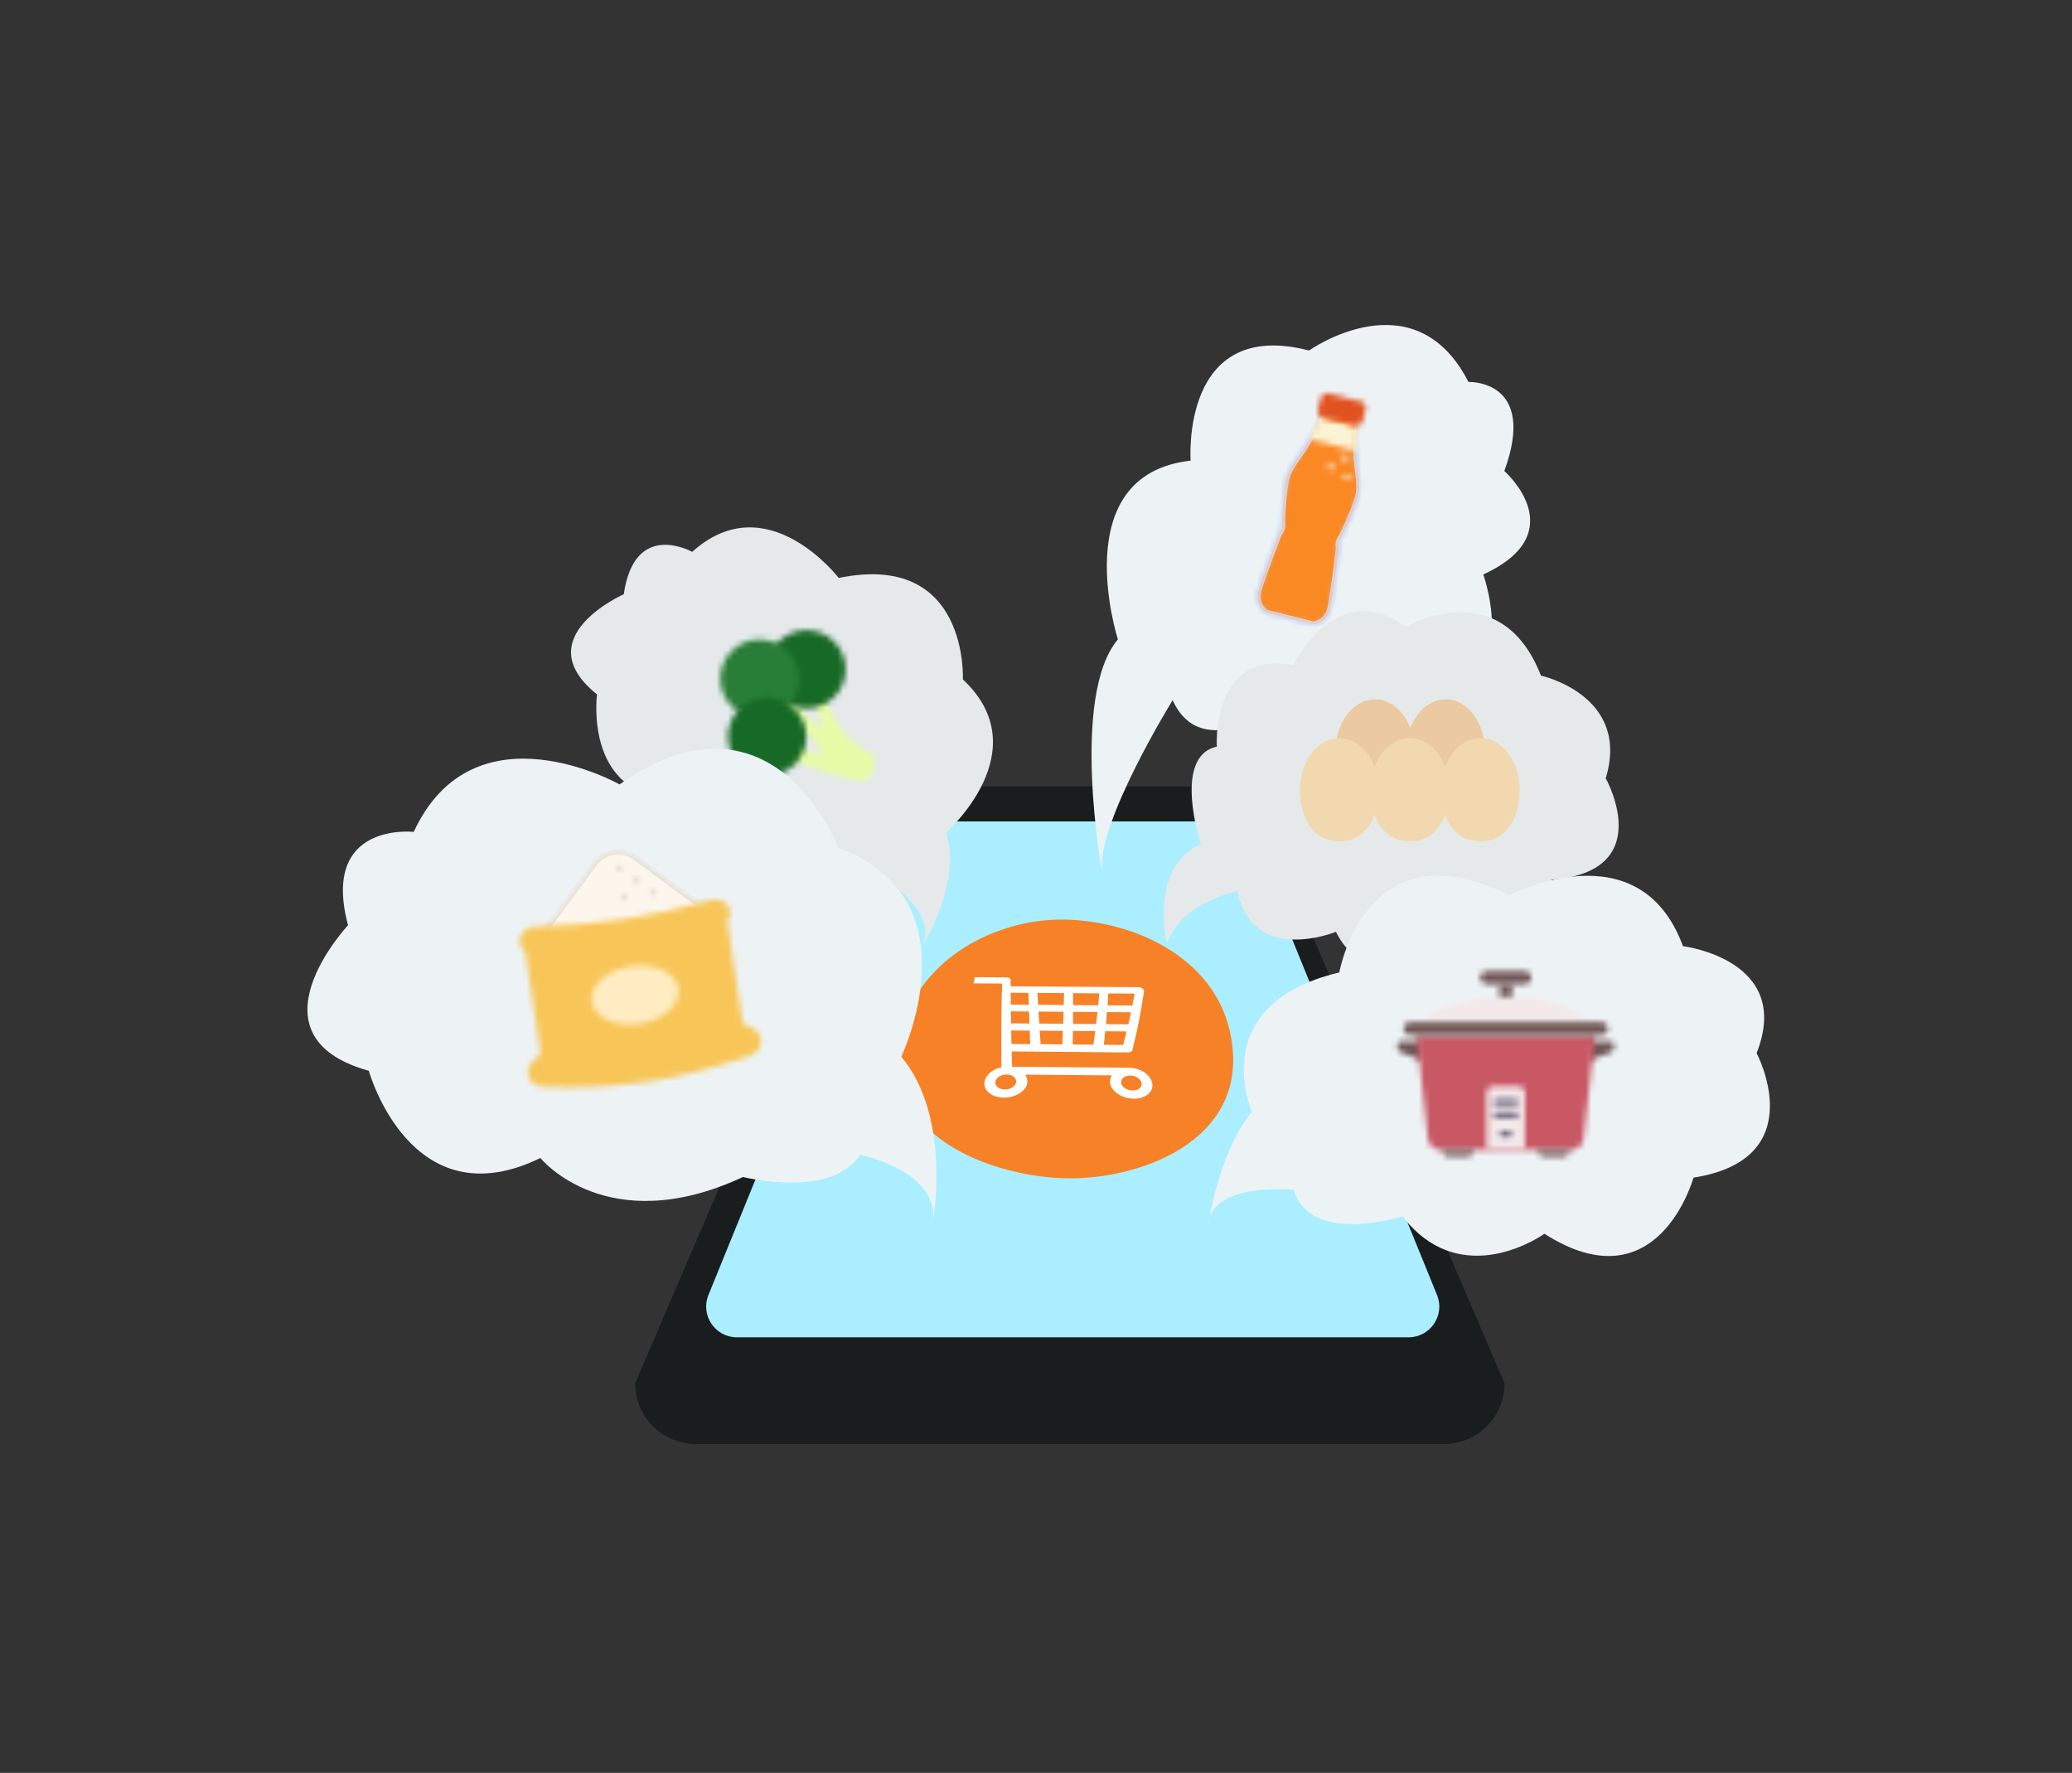 <svg xmlns="http://www.w3.org/2000/svg" xmlns:xlink="http://www.w3.org/1999/xlink" width="360" height="308" viewBox="0 0 360 308">
    <rect x="0" y="0" width="360" height="308" fill="#333333" stroke="none"/>
    <defs>
        <path id="kuswh50o5a" d="M7.541 5.003c-1.099 1.489-1.77 2.724-2.014 3.705-.349 1.395-.605 3.897-.77 7.507.087.389.087.756.001 1.102-.087.346-.259.671-.519.973C2.168 23.652.959 27.026.615 28.409c-.323 1.296.036 2.44 1.079 3.433.128.122.286.21.457.257l3.914.976 3.892.971c.18.045.368.042.546-.007 1.378-.384 2.23-1.218 2.558-2.501l.02-.079c.345-1.42.857-4.948 1.536-10.581-.087-.39-.087-.757-.001-1.103.087-.345.259-.67.519-.973 1.539-3.253 2.484-5.574 2.838-6.963l.016-.066c.238-.971.222-2.362-.047-4.173-.231-1.556-.324-3.129-.278-4.701l-6.237-1.556L9.991.985c-.698 1.409-1.517 2.752-2.45 4.018z"/>
        <path id="jko97nzl4c" d="M11.388.845l-.934 2.153C9.667 4.767 8.69 6.445 7.541 8.003c-1.099 1.489-1.77 2.724-2.014 3.705-.349 1.395-.605 3.897-.77 7.507.087.389.087.756.001 1.102-.087.346-.259.671-.519.973C2.168 26.652.959 30.026.615 31.409c-.323 1.296.036 2.44 1.079 3.433.128.122.286.21.457.257l3.914.976 3.892.971c.18.045.368.042.546-.007 1.387-.387 2.241-1.228 2.564-2.525.346-1.383.862-4.929 1.55-10.636-.087-.39-.087-.757-.001-1.103.087-.345.259-.67.519-.973 1.538-3.252 2.484-5.573 2.838-6.961l.017-.07c.236-.971.22-2.362-.048-4.171-.296-1.996-.365-4.02-.205-6.033l.167-2.098c.041-.52-.3-.995-.808-1.121L12.628.234c-.087-.022-.174-.032-.259-.032-.418 0-.809.246-.981.643z"/>
        <path id="bxy42g9gde" d="M11.388.845l-.934 2.153C9.667 4.767 8.69 6.445 7.541 8.003c-1.099 1.489-1.77 2.724-2.014 3.705-.349 1.395-.605 3.897-.77 7.507.087.389.087.756.001 1.102-.087.346-.259.671-.519.973C2.168 26.652.959 30.026.615 31.409c-.323 1.296.036 2.44 1.079 3.433.128.122.286.21.457.257l3.914.976 3.892.971c.18.045.368.042.546-.007 1.387-.387 2.241-1.228 2.564-2.525.346-1.383.862-4.929 1.55-10.636-.087-.39-.087-.757-.001-1.103.087-.345.259-.67.519-.973 1.538-3.252 2.484-5.573 2.838-6.961l.017-.07c.236-.971.22-2.362-.048-4.171-.296-1.996-.365-4.02-.205-6.033l.167-2.098c.041-.52-.3-.995-.808-1.121L12.628.234c-.087-.022-.174-.032-.259-.032-.418 0-.809.246-.981.643z"/>
        <path id="98y7kys5ug" d="M11.608.52c-.091.092-.166.201-.22.325l-.934 2.153C9.667 4.767 8.69 6.445 7.541 8.003c-1.099 1.489-1.77 2.724-2.014 3.705-.349 1.395-.605 3.897-.77 7.507.043.194.065.383.065.567 0 .184-.022.363-.064.535-.087.346-.259.671-.519.973C2.168 26.652.959 30.026.615 31.409c-.076.304-.115.599-.115.886-.002.938.395 1.787 1.194 2.547.127.122.286.211.458.257l1.009.252 5.545 1.383 1.251.312c.048.011.097.02.145.026.038.003.076.006.114.006l.018-.001c.041 0 .084-.004.124-.009.049-.006.097-.016.145-.029 1.387-.387 2.241-1.228 2.564-2.525.346-1.383.862-4.929 1.55-10.636-.043-.195-.065-.385-.065-.568 0-.184.021-.362.064-.535.087-.345.259-.67.519-.973 1.524-3.22 2.466-5.528 2.828-6.921l.02-.081.009-.038c.109-.448.163-.987.164-1.614.001-.729-.071-1.579-.214-2.548-.194-1.309-.29-2.631-.289-3.954.001-.694.029-1.386.084-2.079l.167-2.098.004-.073c.005-.49-.327-.927-.812-1.048L12.628.234c-.087-.022-.174-.032-.259-.032-.288 0-.562.116-.761.318"/>
        <path id="87lrvij27i" d="M11.608.52c-.091.092-.166.201-.22.325l-.934 2.153C9.667 4.767 8.69 6.445 7.541 8.003c-1.099 1.489-1.77 2.724-2.014 3.705-.349 1.395-.605 3.897-.77 7.507.043.194.065.383.065.567 0 .184-.022.363-.064.535-.087.346-.259.671-.519.973C2.168 26.652.959 30.026.615 31.409c-.076.304-.115.599-.115.886-.002.938.395 1.787 1.194 2.547.127.122.286.211.458.257l1.009.252 5.545 1.383 1.251.312c.048.011.097.02.145.026.038.003.076.006.114.006l.018-.001c.041 0 .084-.004.124-.009.049-.006.097-.016.145-.029 1.387-.387 2.241-1.228 2.564-2.525.346-1.383.862-4.929 1.55-10.636-.043-.195-.065-.385-.065-.568 0-.184.021-.362.064-.535.087-.345.259-.67.519-.973 1.524-3.22 2.466-5.528 2.828-6.921l.02-.081.009-.038c.109-.448.163-.987.164-1.614.001-.729-.071-1.579-.214-2.548-.194-1.309-.29-2.631-.289-3.954.001-.694.029-1.386.084-2.079l.167-2.098.004-.073c.005-.49-.327-.927-.812-1.048L12.628.234c-.087-.022-.174-.032-.259-.032-.288 0-.562.116-.761.318z"/>
        <path id="73hpti24ok" d="M1.454 1.998c-.297.668-.621 1.323-.972 1.963l8.173 2.037c-.01-.811.017-1.622.082-2.431l.153-1.919L2.316.009l-.862 1.989z"/>
        <path id="aqjm47hi0m" d="M1.488 1.744L.971 3.82c-.143.573.206 1.154.779 1.297L7.457 6.54c.573.143 1.154-.206 1.297-.779l.518-2.076c.142-.573-.207-1.153-.78-1.296L2.784.965C2.698.943 2.612.934 2.526.934c-.48 0-.917.324-1.038.81z"/>
        <path id="awsvrop3jo" d="M.256 1.053c-.071.287.102.578.39.649.286.071.575-.104.648-.39.071-.286-.103-.577-.389-.648C.861.654.817.648.774.648c-.24 0-.458.163-.518.405z"/>
        <path id="lla6flnixq" d="M.518.426c-.071.286.102.576.389.648.287.071.576-.103.648-.389.072-.287-.103-.577-.389-.648C1.122.026 1.078.02 1.035.02.796.02.578.183.518.426z"/>
        <path id="vkbeglzrus" d="M.663.612c-.072.286.103.577.39.648.286.071.576-.103.648-.39.072-.286-.103-.577-.39-.648C1.268.211 1.224.206 1.18.206.941.206.723.369.663.612z"/>
        <path id="mrpq9ovvgu" d="M1.32.559c-.306 0-.554.247-.554.554v.341c0 .462.287.876.719 1.038l3.718 1.394V.559H1.32z"/>
        <path id="i7kikvdaqw" d="M.044.559v3.327l3.717-1.394c.433-.162.721-.576.721-1.038v-.341c0-.307-.249-.554-.555-.554H.044z"/>
        <path id="dj6fu4zecy" d="M.976 5.231H30.27C28.138 2.645 22.385.793 15.623.793 8.861.793 3.108 2.645.976 5.231z"/>
        <path id="umjad91brA" d="M.093.449l2 17.993c.124 1.124 1.074 1.974 2.205 1.974h22.651c1.131 0 2.08-.85 2.205-1.974L31.153.449H.093z"/>
        <path id="io9oz61gsC" d="M1.405.323C.792.323.296.82.296 1.433v9.983h6.655V1.433c0-.613-.496-1.11-1.11-1.11H1.405z"/>
        <path id="2cwwdhir0E" d="M.96.542c-.306 0-.555.248-.555.555 0 .306.249.554.555.554h3.327c.307 0 .554-.248.554-.554 0-.307-.247-.555-.554-.555H.96z"/>
        <path id="hgvufa89dG" d="M.96.76c-.306 0-.555.248-.555.555 0 .306.249.555.555.555h3.327c.307 0 .554-.249.554-.555 0-.307-.247-.555-.554-.555H.96z"/>
        <path id="baepd0jiuI" d="M1.068.088C.763.088.515.337.515.644c0 .304.248.554.553.554h1.11c.306 0 .555-.25.555-.554 0-.307-.249-.556-.555-.556h-1.11z"/>
        <path id="rcjoiag1bK" d="M0.515 0.574L2.733 0.574 2.733 2.793 0.515 2.793z"/>
        <path id="ntfmxe716M" d="M1.296.356C.683.356.187.852.187 1.465s.496 1.11 1.109 1.11h6.655c.614 0 1.11-.497 1.11-1.11 0-.613-.496-1.109-1.11-1.109H1.296z"/>
        <path id="m7zlgjb1sO" d="M.53.416c0 .613.497 1.109 1.11 1.109h3.327c.613 0 1.11-.496 1.11-1.109H.53z"/>
        <path id="xzu3i3f84Q" d="M.17.416c0 .613.497 1.109 1.109 1.109h3.328c.612 0 1.11-.496 1.11-1.109H.17z"/>
        <path id="j4ksr7uv3S" d="M1.985.23C1.371.23.875.727.875 1.339c0 .613.496 1.11 1.11 1.11h33.278c.612 0 1.109-.497 1.109-1.11 0-.612-.497-1.109-1.109-1.109H1.985z"/>
        <path id="3jwzq04dsU" d="M9.173.616c-1.17 1.117 2.047 6.544 2.768 10.142-.956.627-2.864-1.718-4.819-4.063-2.005-2.405-4.06-4.81-5.188-4.009-2.079 1.785 9.613 10.481 10.088 12.817-1.795.278-3.817-.622-5.65-1.521-2.234-1.094-4.188-2.189-5.11-1.16-3.054.6 10.63 6.593 17.652 7.484 1.277.209 2.218-2.136 1.964-4.666C12.524 12.868 11.404.552 9.424.552c-.082 0-.165.02-.251.064z"/>
        <path id="2xl9o93zfW" d="M.404 5.806c-.606 3.711 1.91 7.211 5.622 7.818 3.711.607 7.211-1.91 7.818-5.621.608-3.711-1.91-7.211-5.62-7.818C7.851.124 7.481.094 7.116.094 3.839.094.951 2.467.404 5.806z"/>
        <path id="b0q14p6o9Y" d="M.254 6.429c-.607 3.712 1.91 7.212 5.621 7.819 3.711.607 7.212-1.909 7.819-5.621.607-3.711-1.91-7.212-5.622-7.818-.371-.061-.741-.09-1.107-.09C3.688.718.8 3.09.254 6.429z"/>
        <path id="8h9a05f8laa" d="M.564 6.5c-.607 3.712 1.909 7.212 5.621 7.818 3.711.607 7.212-1.909 7.819-5.62.607-3.712-1.911-7.212-5.621-7.819-.372-.061-.742-.09-1.107-.09C3.999.789 1.11 3.16.564 6.5z"/>
        <path id="wexngey2eac" d="M9.746 2.062c-.169.173-.33.359-.477.559L1.012 13.814c-.325.44-.497.97-.496 1.51 0 .124.01.25.029.374.008.054.018.106.029.159.245 1.134 1.227 1.945 2.361 1.996l.114.002h.008c.11 0 .22-.008.331-.022l.042-.006 22.996-3.472c.665-.1 1.263-.46 1.663-1.002.331-.449.492-.971.496-1.49.003-.782-.353-1.556-1.031-2.055L16.361 1.55C15.454.882 14.4.56 13.354.56c-1.324 0-2.634.517-3.608 1.502"/>
        <path id="xg0rbgqeiae" d="M9.269 2.621L1.012 13.814c-.399.541-.568 1.219-.467 1.884.209 1.384 1.501 2.337 2.885 2.129l22.996-3.472c.665-.1 1.263-.46 1.663-1.002.831-1.127.592-2.715-.535-3.545L16.361 1.55C15.454.882 14.4.56 13.354.56c-1.555 0-3.091.713-4.085 2.061z"/>
        <path id="m8yjlnw9qag" d="M33.767.968C27.785 2.559 22.649 3.679 18.36 4.326c-4.287.647-9.525 1.094-15.711 1.341-.749.03-1.442.397-1.887 1-.808 1.095-.575 2.639.522 3.447l2.649 17.55-1.449 1.379c-.473.451-.754 1.068-.784 1.721-.063 1.4 1.019 2.585 2.418 2.649 6.512.296 12.68.004 18.501-.875 5.823-.879 11.801-2.421 17.935-4.626.615-.221 1.121-.672 1.413-1.257.623-1.255.111-2.777-1.143-3.399l-1.789-.891-2.649-17.551c.443-.602.591-1.373.398-2.096-.293-1.104-1.291-1.833-2.382-1.833-.21 0-.422.027-.635.083z"/>
        <path id="venlo4cq8ai" d="M7.591.479C3.437 1.106.408 3.859.826 6.629c.419 2.769 4.126 4.506 8.279 3.88 4.154-.629 7.183-3.382 6.765-6.151C15.509 1.971 12.706.351 9.28.35c-.55 0-1.115.043-1.689.129z"/>
        <path id="hlzrkebfpak" d="M.568.833c-.346.053-.585.375-.532.721.053.347.375.585.722.532.346-.052.584-.374.532-.721C1.242 1.051.972.826.664.826.633.826.6.829.568.833z"/>
        <path id="mdiok47wtam" d="M1.325.847C.979.9.741 1.224.793 1.569c.053.347.376.585.722.532.346-.051.584-.375.532-.722C1.999 1.066 1.729.84 1.42.84c-.031 0-.063.003-.095.007z"/>
        <path id="n3xy0uagxao" d="M1.454.961c-.345.052-.584.376-.532.722.053.347.375.585.721.533.346-.052.584-.376.533-.722-.048-.314-.318-.54-.626-.54-.032 0-.063.003-.096.007z"/>
        <path id="jpffzzzqiaq" d="M1.34.091C.994.143.756.466.808.812c.052.346.374.584.722.532.345-.052.583-.375.532-.721-.049-.314-.318-.54-.627-.54-.031 0-.063.003-.095.008z"/>
    </defs>
    <g fill="none" fill-rule="evenodd">
        <g>
            <g>
                <path d="M0 0H360V308H0z" transform="translate(0 -92) translate(0 92)"/>
                <g>
                    <g>
                        <path fill="#1A1D1E" d="M140.877 194.477H10.893c-5.82 0-10.537-4.718-10.537-10.537l40-93.157c2.049-5.904 4.717-10.537 10.537-10.537h49.984c5.819 0 8.968 5.048 10.537 10.537l40 93.157c0 5.82-4.718 10.537-10.537 10.537" transform="translate(0 -92) translate(0 92) translate(53 56) translate(57 .38)"/>
                        <path fill="#ABEEFF" d="M50.177 86.328h52.409c2.17 0 4.125 1.314 4.945 3.325l32.144 78.939c1.43 3.51-1.153 7.35-4.943 7.35h-116.7c-3.791 0-6.374-3.84-4.944-7.35l32.145-78.94c.819-2.01 2.773-3.324 4.944-3.324" transform="translate(0 -92) translate(0 92) translate(53 56) translate(57 .38)"/>
                        <path fill="#F78127" d="M103.612 122.505c4.428 18.686-14.776 25.897-27.826 25.825-13.31-.074-34.236-7.606-29.016-26.224 3.307-11.79 15.937-18.775 27.73-18.73 12.017.046 26.058 6.241 29.112 19.13" transform="translate(0 -92) translate(0 92) translate(53 56) translate(57 .38)"/>
                        <path fill="#FFF" d="M81.786 125.124c.108-.953.158-1.423.251-2.349l3.707.03c-.226.924-.345 1.393-.599 2.345l-3.359-.026m-16.094-2.487c1.275.01 1.92.016 3.214.028.035.923.054 1.393.093 2.347-1.31-.011-1.963-.017-3.253-.03-.024-.953-.035-1.421-.054-2.346m22.655 9.138c.127.716-.563 1.303-1.557 1.294-.994-.007-1.895-.604-1.992-1.32-.099-.718.617-1.285 1.581-1.278.964.007 1.84.588 1.968 1.304m-21.796-.18c-.07.716-.96 1.303-1.972 1.294-1.012-.007-1.738-.608-1.635-1.325.103-.716.971-1.284 1.95-1.275.978.007 1.727.59 1.657 1.306m2.134-15.485l.063 2.059-3.127-.025c-.009-.837-.013-1.249-.018-2.056l3.082.022m18.061 2.192l-4.318-.03c.061-.84.088-1.252.137-2.066 1.853.014 2.772.019 4.576.029-.147.813-.226 1.227-.395 2.067m-4.409 1.15l4.166.03c-.175.823-.268 1.24-.464 2.088l-3.883-.03c.08-.847.115-1.266.181-2.088m-5.909 2.042c.006-.849.01-1.265.012-2.087l4.242.032c-.089.823-.137 1.24-.24 2.087l-4.014-.032m-.012 1.236c1.555.014 2.331.02 3.873.032-.118.925-.18 1.395-.315 2.347l-3.59-.03c.014-.954.021-1.425.032-2.35m-1.747-.013c-.036.923-.055 1.392-.097 2.346l-3.772-.034c-.066-.954-.097-1.424-.158-2.347 1.606.012 2.414.02 4.027.034m1.767-6.55c1.832.013 2.748.02 4.563.031-.07.813-.11 1.226-.194 2.066l-4.363-.033c0-.84 0-1.251-.006-2.063m-1.617 2.05l-4.459-.035c-.05-.838-.074-1.25-.12-2.06l4.632.033c-.019.811-.029 1.223-.053 2.061m-4.387 1.142c1.734.016 2.608.023 4.352.037-.025.822-.039 1.239-.069 2.085-1.664-.013-2.497-.02-4.153-.035-.053-.846-.08-1.264-.13-2.087m-4.796-.038l3.151.026c.027.82.042 1.238.073 2.085l-3.192-.029c-.015-.845-.022-1.262-.032-2.083m21.128 6.69c1.062-4.35 1.431-6.388 2.001-10.159.026-.17-.063-.356-.239-.5-.176-.145-.417-.231-.65-.233-8.625-.043-13.492-.081-22.277-.14l-.002-1.075c0-.275-.284-.484-.654-.486l-5.557-.032c-.105.425-.158.64-.263 1.075 1.954.014 2.958.02 4.994.033-.017.65-.024.98-.038 1.648l-.023.002c-.083 4.218-.103 6.528-.073 11.508h.003c.002.55.004.828.008 1.387-1.512.315-2.734 1.304-2.937 2.513-.247 1.482 1.223 2.74 3.35 2.757 2.126.016 3.99-1.212 4.097-2.695.034-.47-.108-.912-.375-1.295 5.983.053 9.135.08 15.055.13-.248.377-.37.816-.316 1.287.167 1.482 2.053 2.737 4.142 2.75 2.088.017 3.48-1.214 3.184-2.695-.28-1.405-1.902-2.537-3.737-2.662l-.002-.012c-7.969-.061-12.454-.105-20.594-.177-.036-1.08-.052-1.61-.08-2.658 7.98.072 12.375.115 20.226.176.385.004.691-.178.757-.447" transform="translate(0 -92) translate(0 92) translate(53 56) translate(57 .38)"/>
                        <path fill="#EDF3F5" d="M81.47 95.082s-5.56-30.506 2.759-40.384c0 0-9.195-28.625 12.637-31.051 0 0-1.805-24.912 20.58-19.135 0 0 18.26-12.97 27.693 5.466 0 0 12.037-.487 6.234 15.47 0 0 12.202 10.685-3.662 17.973 0 0 8.147 22.724-13.438 20.022 0 0-9.715 9.563-22.15 2.702 0 0-13.29 10.291-18.384-.881 0 0-13.307 21.5-12.268 29.818" transform="translate(0 -92) translate(0 92) translate(53 56) translate(57 .38)"/>
                    </g>
                    <g transform="translate(0 -92) translate(0 92) translate(53 56) translate(165 18.38)">
                        <mask id="rlin8uc0sb" fill="#fff">
                            <use xlink:href="#kuswh50o5a"/>
                        </mask>
                        <path fill="#ADCDED" d="M4.74 -10.245L27.571 -4.553 16.186 41.109 -6.645 35.417z" mask="url(#rlin8uc0sb)"/>
                    </g>
                    <g>
                        <g transform="translate(0 -92) translate(0 92) translate(53 56) translate(165 15.38)">
                            <mask id="v8wceqq30d" fill="#fff">
                                <use xlink:href="#jko97nzl4c"/>
                            </mask>
                            <path stroke="#DBDFF6" d="M12.628.233l4.469 1.114c.507.127.848.601.807 1.122l-.167 2.098c-.16 2.012-.09 4.036.205 6.033.27 1.825.285 3.224.041 4.196-.344 1.384-1.293 3.72-2.848 7.005-.26.303-.432.628-.519.974-.086.346-.086.713.001 1.102-.688 5.708-1.205 9.253-1.55 10.637-.323 1.296-1.177 2.137-2.564 2.524-.179.05-.366.052-.546.007l-7.785-1.94c-.18-.046-.345-.137-.479-.264C.65 33.85.291 32.705.614 31.408c.345-1.383 1.554-4.756 3.625-10.118.26-.303.432-.628.519-.974.086-.346.086-.713-.001-1.102.165-3.61.422-6.112.769-7.507.245-.98.916-2.216 2.015-3.705 1.149-1.558 2.126-3.235 2.913-5.004l.934-2.153c.209-.48.733-.738 1.24-.612z" mask="url(#v8wceqq30d)"/>
                        </g>
                        <g transform="translate(0 -92) translate(0 92) translate(53 56) translate(165 15.38)">
                            <mask id="eyuwu9d22f" fill="#fff">
                                <use xlink:href="#bxy42g9gde"/>
                            </mask>
                            <path stroke="#DBDFF6" d="M12.628.233l4.469 1.114c.507.127.848.601.807 1.122l-.167 2.098c-.16 2.012-.09 4.036.205 6.033.27 1.825.285 3.224.041 4.196-.344 1.384-1.293 3.72-2.848 7.005-.26.303-.432.628-.519.974-.086.346-.086.713.001 1.102-.688 5.708-1.205 9.253-1.55 10.637-.323 1.296-1.177 2.137-2.564 2.524-.179.05-.366.052-.546.007l-7.785-1.94c-.18-.046-.345-.137-.479-.264C.65 33.85.291 32.705.614 31.408c.345-1.383 1.554-4.756 3.625-10.118.26-.303.432-.628.519-.974.086-.346.086-.713-.001-1.102.165-3.61.422-6.112.769-7.507.245-.98.916-2.216 2.015-3.705 1.149-1.558 2.126-3.235 2.913-5.004l.934-2.153c.209-.48.733-.738 1.24-.612z" mask="url(#eyuwu9d22f)"/>
                        </g>
                    </g>
                    <g>
                        <g transform="translate(0 -92) translate(0 92) translate(53 56) translate(165 15.38)">
                            <mask id="kr5rot7xmh" fill="#fff">
                                <use xlink:href="#98y7kys5ug"/>
                            </mask>
                            <path fill="#FA8924" d="M12.628.233l4.469 1.114c.507.127.848.601.807 1.122l-.167 2.098c-.16 2.012-.09 4.036.205 6.033.27 1.825.285 3.224.041 4.196-.344 1.384-1.293 3.72-2.848 7.005-.26.303-.432.628-.519.974-.086.346-.086.713.001 1.102-.688 5.708-1.205 9.253-1.55 10.637-.323 1.296-1.177 2.137-2.564 2.524-.179.05-.366.052-.546.007l-7.785-1.94c-.18-.046-.345-.137-.479-.264C.65 33.85.291 32.705.614 31.408c.345-1.383 1.554-4.756 3.625-10.118.26-.303.432-.628.519-.974.086-.346.086-.713-.001-1.102.165-3.61.422-6.112.769-7.507.245-.98.916-2.216 2.015-3.705 1.149-1.558 2.126-3.235 2.913-5.004l.934-2.153c.209-.48.733-.738 1.24-.612" mask="url(#kr5rot7xmh)"/>
                        </g>
                        <g transform="translate(0 -92) translate(0 92) translate(53 56) translate(165 15.38)">
                            <mask id="rjwg68l76j" fill="#fff">
                                <use xlink:href="#87lrvij27i"/>
                            </mask>
                            <path stroke="#DBDFF6" d="M12.628.233l4.469 1.114c.507.127.848.601.807 1.122l-.167 2.098c-.16 2.012-.09 4.036.205 6.033.27 1.825.285 3.224.041 4.196-.344 1.384-1.293 3.72-2.848 7.005-.26.303-.432.628-.519.974-.086.346-.086.713.001 1.102-.688 5.708-1.205 9.253-1.55 10.637-.323 1.296-1.177 2.137-2.564 2.524-.179.05-.366.052-.546.007l-7.785-1.94c-.18-.046-.345-.137-.479-.264C.65 33.85.291 32.705.614 31.408c.345-1.383 1.554-4.756 3.625-10.118.26-.303.432-.628.519-.974.086-.346.086-.713-.001-1.102.165-3.61.422-6.112.769-7.507.245-.98.916-2.216 2.015-3.705 1.149-1.558 2.126-3.235 2.913-5.004l.934-2.153c.209-.48.733-.738 1.24-.612z" mask="url(#rjwg68l76j)"/>
                        </g>
                    </g>
                    <g transform="translate(0 -92) translate(0 92) translate(53 56) translate(174 16.38)">
                        <mask id="1bdygn597l" fill="#fff">
                            <use xlink:href="#73hpti24ok"/>
                        </mask>
                        <path fill="#FBF4D4" d="M-5.556 -7.466L19.35 -1.256 15.727 13.273 -9.179 7.063z" mask="url(#1bdygn597l)"/>
                    </g>
                    <g transform="translate(0 -92) translate(0 92) translate(53 56) translate(175 11.38)">
                        <mask id="zylqwlh88n" fill="#fff">
                            <use xlink:href="#aqjm47hi0m"/>
                        </mask>
                        <path fill="#E25220" d="M-2.148 -5.776L16.013 -1.248 12.391 13.281 -5.77 8.753z" mask="url(#zylqwlh88n)"/>
                    </g>
                    <g transform="translate(0 -92) translate(0 92) translate(53 56) translate(180 22.38)">
                        <mask id="m2vxqus9lp" fill="#fff">
                            <use xlink:href="#awsvrop3jo"/>
                        </mask>
                        <path fill="#F9F9F9" d="M-3.51 -5.948L7.905 -3.101 5.059 8.314 -6.357 5.468z" mask="url(#m2vxqus9lp)"/>
                    </g>
                    <g transform="translate(0 -92) translate(0 92) translate(53 56) translate(180 26.38)">
                        <mask id="3nl9rtz22r" fill="#fff">
                            <use xlink:href="#lla6flnixq"/>
                        </mask>
                        <path fill="#F9F9F9" d="M-3.248 -6.576L8.167 -3.729 5.32 7.686 -6.095 4.84z" mask="url(#3nl9rtz22r)"/>
                    </g>
                    <g transform="translate(0 -92) translate(0 92) translate(53 56) translate(177 24.38)">
                        <mask id="3ltfqefhpt" fill="#fff">
                            <use xlink:href="#vkbeglzrus"/>
                        </mask>
                        <path fill="#F9F9F9" d="M-3.103 -6.39L8.313 -3.544 5.465 7.872 -5.949 5.026z" mask="url(#3ltfqefhpt)"/>
                    </g>
                    <g>
                        <path fill="#E5E9EA" d="M.716 58.5s-3.16-13.175 5.916-17.237c0 0-5.024-15.263 2.788-16.927 0 0-1.094-16.81 13.31-14.195 0 0 7.37-15.418 19.534-6.646 0 0 16.432-9.535 23.468 8.497 0 0 15.639 3.415 11.255 17.841 0 0 9.122 16.166-9.386 17.622 0 0-3.937 16.148-17.655 11.946 0 0-14.17 8.676-19.831-2.9 0 0-14.367 5.899-17.115-7.008 0 0-9.25 1.485-12.284 9.006" transform="translate(0 -92) translate(0 92) translate(53 56) translate(149 49.38)"/>
                        <path fill="#EDF3F5" d="M7.846 108.039S9.37 95.549 15.5 87.746c0 0-8.222-18.624 15.196-24.184 0 0 4.569-25.894 29.549-13.404 0 0 22.543-11.881 30.16 8.835 0 0 19.214 2.335 12.795 18.582 0 0 9.802 18.379-10.968 21.63 0 0-6.145 22.394-25.894 9.748 0 0-14.318 10.357-24.676-3.046 0 0-15.84 5.179-18.887-4.57 0 0-15-1.586-14.928 6.702" transform="translate(0 -92) translate(0 92) translate(53 56) translate(149 49.38)"/>
                    </g>
                    <g transform="translate(0 -92) translate(0 92) translate(53 56) translate(189 124.38)">
                        <mask id="p21xkczvbv" fill="#fff">
                            <use xlink:href="#mrpq9ovvgu"/>
                        </mask>
                        <path fill="#705555" d="M-4.781 9.432L10.749 9.432 10.749 -4.989 -4.781 -4.989z" mask="url(#p21xkczvbv)"/>
                    </g>
                    <g transform="translate(0 -92) translate(0 92) translate(53 56) translate(223 124.38)">
                        <mask id="fu9pfkdt1x" fill="#fff">
                            <use xlink:href="#i7kikvdaqw"/>
                        </mask>
                        <path fill="#705555" d="M-5.502 9.432L10.028 9.432 10.028 -4.989 -5.502 -4.989z" mask="url(#fu9pfkdt1x)"/>
                    </g>
                    <g transform="translate(0 -92) translate(0 92) translate(53 56) translate(193 116.38)">
                        <mask id="gfwbgzzv1z" fill="#fff">
                            <use xlink:href="#dj6fu4zecy"/>
                        </mask>
                        <path fill="#F3E9E9" d="M-4.569 10.777L35.817 10.777 35.817 -4.753 -4.569 -4.753z" mask="url(#gfwbgzzv1z)"/>
                    </g>
                    <g transform="translate(0 -92) translate(0 92) translate(53 56) translate(193 123.38)">
                        <mask id="vehqk99fbB" fill="#fff">
                            <use xlink:href="#umjad91brA"/>
                        </mask>
                        <path fill="#C95865" d="M-5.453 25.963L36.7 25.963 36.7 -5.098 -5.453 -5.098z" mask="url(#vehqk99fbB)"/>
                    </g>
                    <g transform="translate(0 -92) translate(0 92) translate(53 56) translate(205 132.38)">
                        <mask id="tchae92trD" fill="#fff">
                            <use xlink:href="#io9oz61gsC"/>
                        </mask>
                        <path fill="#F3E9EB" d="M-5.251 16.963L12.498 16.963 12.498 -5.223 -5.251 -5.223z" mask="url(#tchae92trD)"/>
                    </g>
                    <g transform="translate(0 -92) translate(0 92) translate(53 56) translate(206 134.38)">
                        <mask id="pxetad2c8F" fill="#fff">
                            <use xlink:href="#2cwwdhir0E"/>
                        </mask>
                        <path fill="#6E657D" d="M-5.142 7.198L10.388 7.198 10.388 -5.004 -5.142 -5.004z" mask="url(#pxetad2c8F)"/>
                    </g>
                    <g transform="translate(0 -92) translate(0 92) translate(53 56) translate(206 136.38)">
                        <mask id="oqyjfajc1H" fill="#fff">
                            <use xlink:href="#hgvufa89dG"/>
                        </mask>
                        <path fill="#6E657D" d="M-5.142 7.415L10.388 7.415 10.388 -4.787 -5.142 -4.787z" mask="url(#oqyjfajc1H)"/>
                    </g>
                    <g transform="translate(0 -92) translate(0 92) translate(53 56) translate(207 140.38)">
                        <mask id="9rliopi2hJ" fill="#fff">
                            <use xlink:href="#baepd0jiuI"/>
                        </mask>
                        <path fill="#6E657D" d="M-5.032 6.744L8.28 6.744 8.28 -5.458 -5.032 -5.458z" mask="url(#9rliopi2hJ)"/>
                    </g>
                    <g transform="translate(0 -92) translate(0 92) translate(53 56) translate(207 114.38)">
                        <mask id="m8un8vs8wL" fill="#fff">
                            <use xlink:href="#rcjoiag1bK"/>
                        </mask>
                        <path fill="#705555" d="M-5.032 8.34L8.28 8.34 8.28 -4.972 -5.032 -4.972z" mask="url(#m8un8vs8wL)"/>
                    </g>
                    <g transform="translate(0 -92) translate(0 92) translate(53 56) translate(204 112.38)">
                        <mask id="91gf7z8sjN" fill="#fff">
                            <use xlink:href="#ntfmxe716M"/>
                        </mask>
                        <path fill="#705555" d="M-5.36 8.121L14.608 8.121 14.608 -5.191 -5.36 -5.191z" mask="url(#91gf7z8sjN)"/>
                    </g>
                    <g transform="translate(0 -92) translate(0 92) translate(53 56) translate(197 143.38)">
                        <mask id="i3mgyzgruP" fill="#fff">
                            <use xlink:href="#m7zlgjb1sO"/>
                        </mask>
                        <path fill="#705555" d="M-5.016 7.072L11.623 7.072 11.623 -5.13 -5.016 -5.13z" mask="url(#i3mgyzgruP)"/>
                    </g>
                    <g transform="translate(0 -92) translate(0 92) translate(53 56) translate(214 143.38)">
                        <mask id="b8pq8cuu8R" fill="#fff">
                            <use xlink:href="#xzu3i3f84Q"/>
                        </mask>
                        <path fill="#705555" d="M-5.377 7.072L11.263 7.072 11.263 -5.13 -5.377 -5.13z" mask="url(#b8pq8cuu8R)"/>
                    </g>
                    <g transform="translate(0 -92) translate(0 92) translate(53 56) translate(190 121.38)">
                        <mask id="5ckvocc9oT" fill="#fff">
                            <use xlink:href="#j4ksr7uv3S"/>
                        </mask>
                        <path fill="#705555" d="M-4.672 7.996L41.919 7.996 41.919 -5.316 -4.672 -5.316z" mask="url(#5ckvocc9oT)"/>
                    </g>
                    <path fill="#E5E9EA" d="M107.053 108.682s7.157-10.858 4.34-20.067c0 0 16.162-14.185 2.9-26.582 0 0 1.078-22.302-21.57-17.625 0 0-12.453-16.268-25.464-4.533 0 0-10.014-5.68-11.883 7.362 0 0-17.038 7.501-4.647 17.396 0 0-2.528 18.962 15.136 18.062 0 0 3.538 12.466 21.916 11.871 0 0 8.922 6.754 14.26 3.13 0 0 8.158 5.584 5.012 10.986" transform="translate(0 -92) translate(0 92) translate(53 56)"/>
                    <g transform="translate(0 -92) translate(0 92) translate(53 56) translate(78 59.38)">
                        <mask id="nsq6tja8tV" fill="#fff">
                            <use xlink:href="#3jwzq04dsU"/>
                        </mask>
                        <path fill="#E8FCA7" d="M-1.708 -6.204L28.844 -1.208 24.372 26.139 -6.18 21.142z" mask="url(#nsq6tja8tV)"/>
                    </g>
                    <g transform="translate(0 -92) translate(0 92) translate(53 56) translate(80 53.38)">
                        <mask id="hz19xwk7tX" fill="#fff">
                            <use xlink:href="#2xl9o93zfW"/>
                        </mask>
                        <path fill="#176A25" d="M-2.512 -6.499L20.527 -2.731 16.759 20.308 -6.28 16.54z" mask="url(#hz19xwk7tX)"/>
                    </g>
                    <g transform="translate(0 -92) translate(0 92) translate(53 56) translate(72 54.38)">
                        <mask id="g3fa7pt7tZ" fill="#fff">
                            <use xlink:href="#b0q14p6o9Y"/>
                        </mask>
                        <path fill="#287E36" d="M-2.662 -5.875L20.377 -2.107 16.609 20.932 -6.43 17.164z" mask="url(#g3fa7pt7tZ)"/>
                    </g>
                    <g transform="translate(0 -92) translate(0 92) translate(53 56) translate(73 64.38)">
                        <mask id="a71z51714ab" fill="#fff">
                            <use xlink:href="#8h9a05f8laa"/>
                        </mask>
                        <path fill="#176A25" d="M-2.352 -5.805L20.688 -2.037 16.919 21.002 -6.12 17.234z" mask="url(#a71z51714ab)"/>
                    </g>
                    <path fill="#EDF3F5" d="M109.092 156.178s3.3-18.15-5.5-28.603c0 0 13.2-27.5-11.001-36.303 0 0-11.001-29.702-37.953-11 0 0-25.303-14.302-35.753 8.25 0 0-16.23-1.843-11.413 16.218 0 0-18.062 19.266 3.612 25.287 0 0 7.25 26.151 29.802 15.15 0 0 11.552 14.301 35.203 3.3 0 0 15.4 3.85 20.353-3.85 0 0 13.75 2.75 12.65 11.551" transform="translate(0 -92) translate(0 92) translate(53 56)"/>
                    <g transform="translate(0 -92) translate(0 92) translate(53 56) translate(41 91.38)">
                        <mask id="v7vkouxl8ad" fill="#fff">
                            <use xlink:href="#wexngey2eac"/>
                        </mask>
                        <path fill="#FCF6ED" d="M1.012 13.814L9.269 2.621C10.932.367 14.107-.112 16.36 1.55l11.193 8.257c1.127.831 1.366 2.419.535 3.546-.4.541-.997.901-1.662 1.002L3.43 17.827c-1.385.209-2.677-.744-2.886-2.129-.1-.665.068-1.343.467-1.884" mask="url(#v7vkouxl8ad)"/>
                    </g>
                    <g transform="translate(0 -92) translate(0 92) translate(53 56) translate(41 91.38)">
                        <mask id="egwda2dhxaf" fill="#fff">
                            <use xlink:href="#xg0rbgqeiae"/>
                        </mask>
                        <path stroke="#E5DCCF" stroke-linejoin="round" d="M1.012 13.814L9.269 2.621C10.932.367 14.107-.112 16.36 1.55l11.193 8.257c1.127.831 1.366 2.419.535 3.546-.4.541-.997.901-1.662 1.002L3.43 17.827c-1.385.209-2.677-.744-2.886-2.129-.1-.665.068-1.343.467-1.884z" mask="url(#egwda2dhxaf)"/>
                    </g>
                    <g transform="translate(0 -92) translate(0 92) translate(53 56) translate(37 99.38)">
                        <mask id="jgo29yehxah" fill="#fff">
                            <use xlink:href="#m8yjlnw9qag"/>
                        </mask>
                        <path fill="#F8C658" d="M-9.248 1.037L43.766 -6.967 50.072 34.805 -2.942 42.808z" mask="url(#jgo29yehxah)"/>
                    </g>
                    <g transform="translate(0 -92) translate(0 92) translate(53 56) translate(49 111.38)">
                        <mask id="kiwlfkvcvaj" fill="#fff">
                            <use xlink:href="#venlo4cq8ai"/>
                        </mask>
                        <path fill="#FFECC2" d="M-7.145 -3.708L20.436 -7.872 23.842 14.694 -3.738 18.858z" mask="url(#kiwlfkvcvaj)"/>
                    </g>
                    <g transform="translate(0 -92) translate(0 92) translate(53 56) translate(54 93.38)">
                        <mask id="r8zgd9pcial" fill="#fff">
                            <use xlink:href="#hlzrkebfpak"/>
                        </mask>
                        <path fill="#E5DCCF" d="M-7.273 -4.394L6.518 -6.476 8.599 7.314 -5.191 9.396z" mask="url(#r8zgd9pcial)"/>
                    </g>
                    <g transform="translate(0 -92) translate(0 92) translate(53 56) translate(54 98.38)">
                        <mask id="iqg2wfcevan" fill="#fff">
                            <use xlink:href="#mdiok47wtam"/>
                        </mask>
                        <path fill="#E5DCCF" d="M-6.516 -4.38L7.274 -6.462 9.356 7.328 -4.435 9.411z" mask="url(#iqg2wfcevan)"/>
                    </g>
                    <g transform="translate(0 -92) translate(0 92) translate(53 56) translate(56 95.38)">
                        <mask id="4s0vuqcswap" fill="#fff">
                            <use xlink:href="#n3xy0uagxao"/>
                        </mask>
                        <path fill="#E5DCCF" d="M-6.388 -4.266L7.403 -6.348 9.484 7.442 -4.306 9.525z" mask="url(#4s0vuqcswap)"/>
                    </g>
                    <g transform="translate(0 -92) translate(0 92) translate(53 56) translate(59 98.38)">
                        <mask id="2v0eip1s7ar" fill="#fff">
                            <use xlink:href="#jpffzzzqiaq"/>
                        </mask>
                        <path fill="#E5DCCF" d="M-6.501 -5.137L7.289 -7.219 9.371 6.571 -4.42 8.653z" mask="url(#2v0eip1s7ar)"/>
                    </g>
                    <g>
                        <path fill="#EBCAA1" d="M20.741 9.079c0 4.954-2.354 9.009-6.834 8.97-4.586-.041-6.834-4.016-6.834-8.97 0-4.954 3.06-8.97 6.834-8.97 3.773 0 6.834 4.016 6.834 8.97" transform="translate(0 -92) translate(0 92) translate(53 56) translate(172 65.38)"/>
                        <path fill="#EBCAA1" d="M32.996 9.079c0 4.954-2.353 9.009-6.834 8.97-4.585-.041-6.834-4.016-6.834-8.97 0-4.954 3.061-8.97 6.834-8.97 3.774 0 6.834 4.016 6.834 8.97" transform="translate(0 -92) translate(0 92) translate(53 56) translate(172 65.38)"/>
                        <path fill="#F2D8AF" d="M14.53 15.815c0 4.954-2.354 9.01-6.835 8.97-4.585-.04-6.834-4.016-6.834-8.97 0-4.954 3.061-8.969 6.834-8.969 3.774 0 6.834 4.015 6.834 8.97" transform="translate(0 -92) translate(0 92) translate(53 56) translate(172 65.38)"/>
                        <path fill="#F2D8AF" d="M26.785 15.815c0 4.954-2.353 9.01-6.834 8.97-4.585-.04-6.834-4.016-6.834-8.97 0-4.954 3.06-8.969 6.834-8.969 3.774 0 6.834 4.015 6.834 8.97" transform="translate(0 -92) translate(0 92) translate(53 56) translate(172 65.38)"/>
                        <path fill="#F2D8AF" d="M39.041 15.815c0 4.954-2.353 9.01-6.834 8.97-4.585-.04-6.834-4.016-6.834-8.97 0-4.954 3.06-8.969 6.834-8.969 3.774 0 6.834 4.015 6.834 8.97" transform="translate(0 -92) translate(0 92) translate(53 56) translate(172 65.38)"/>
                    </g>
                </g>
            </g>
        </g>
    </g>
</svg>
